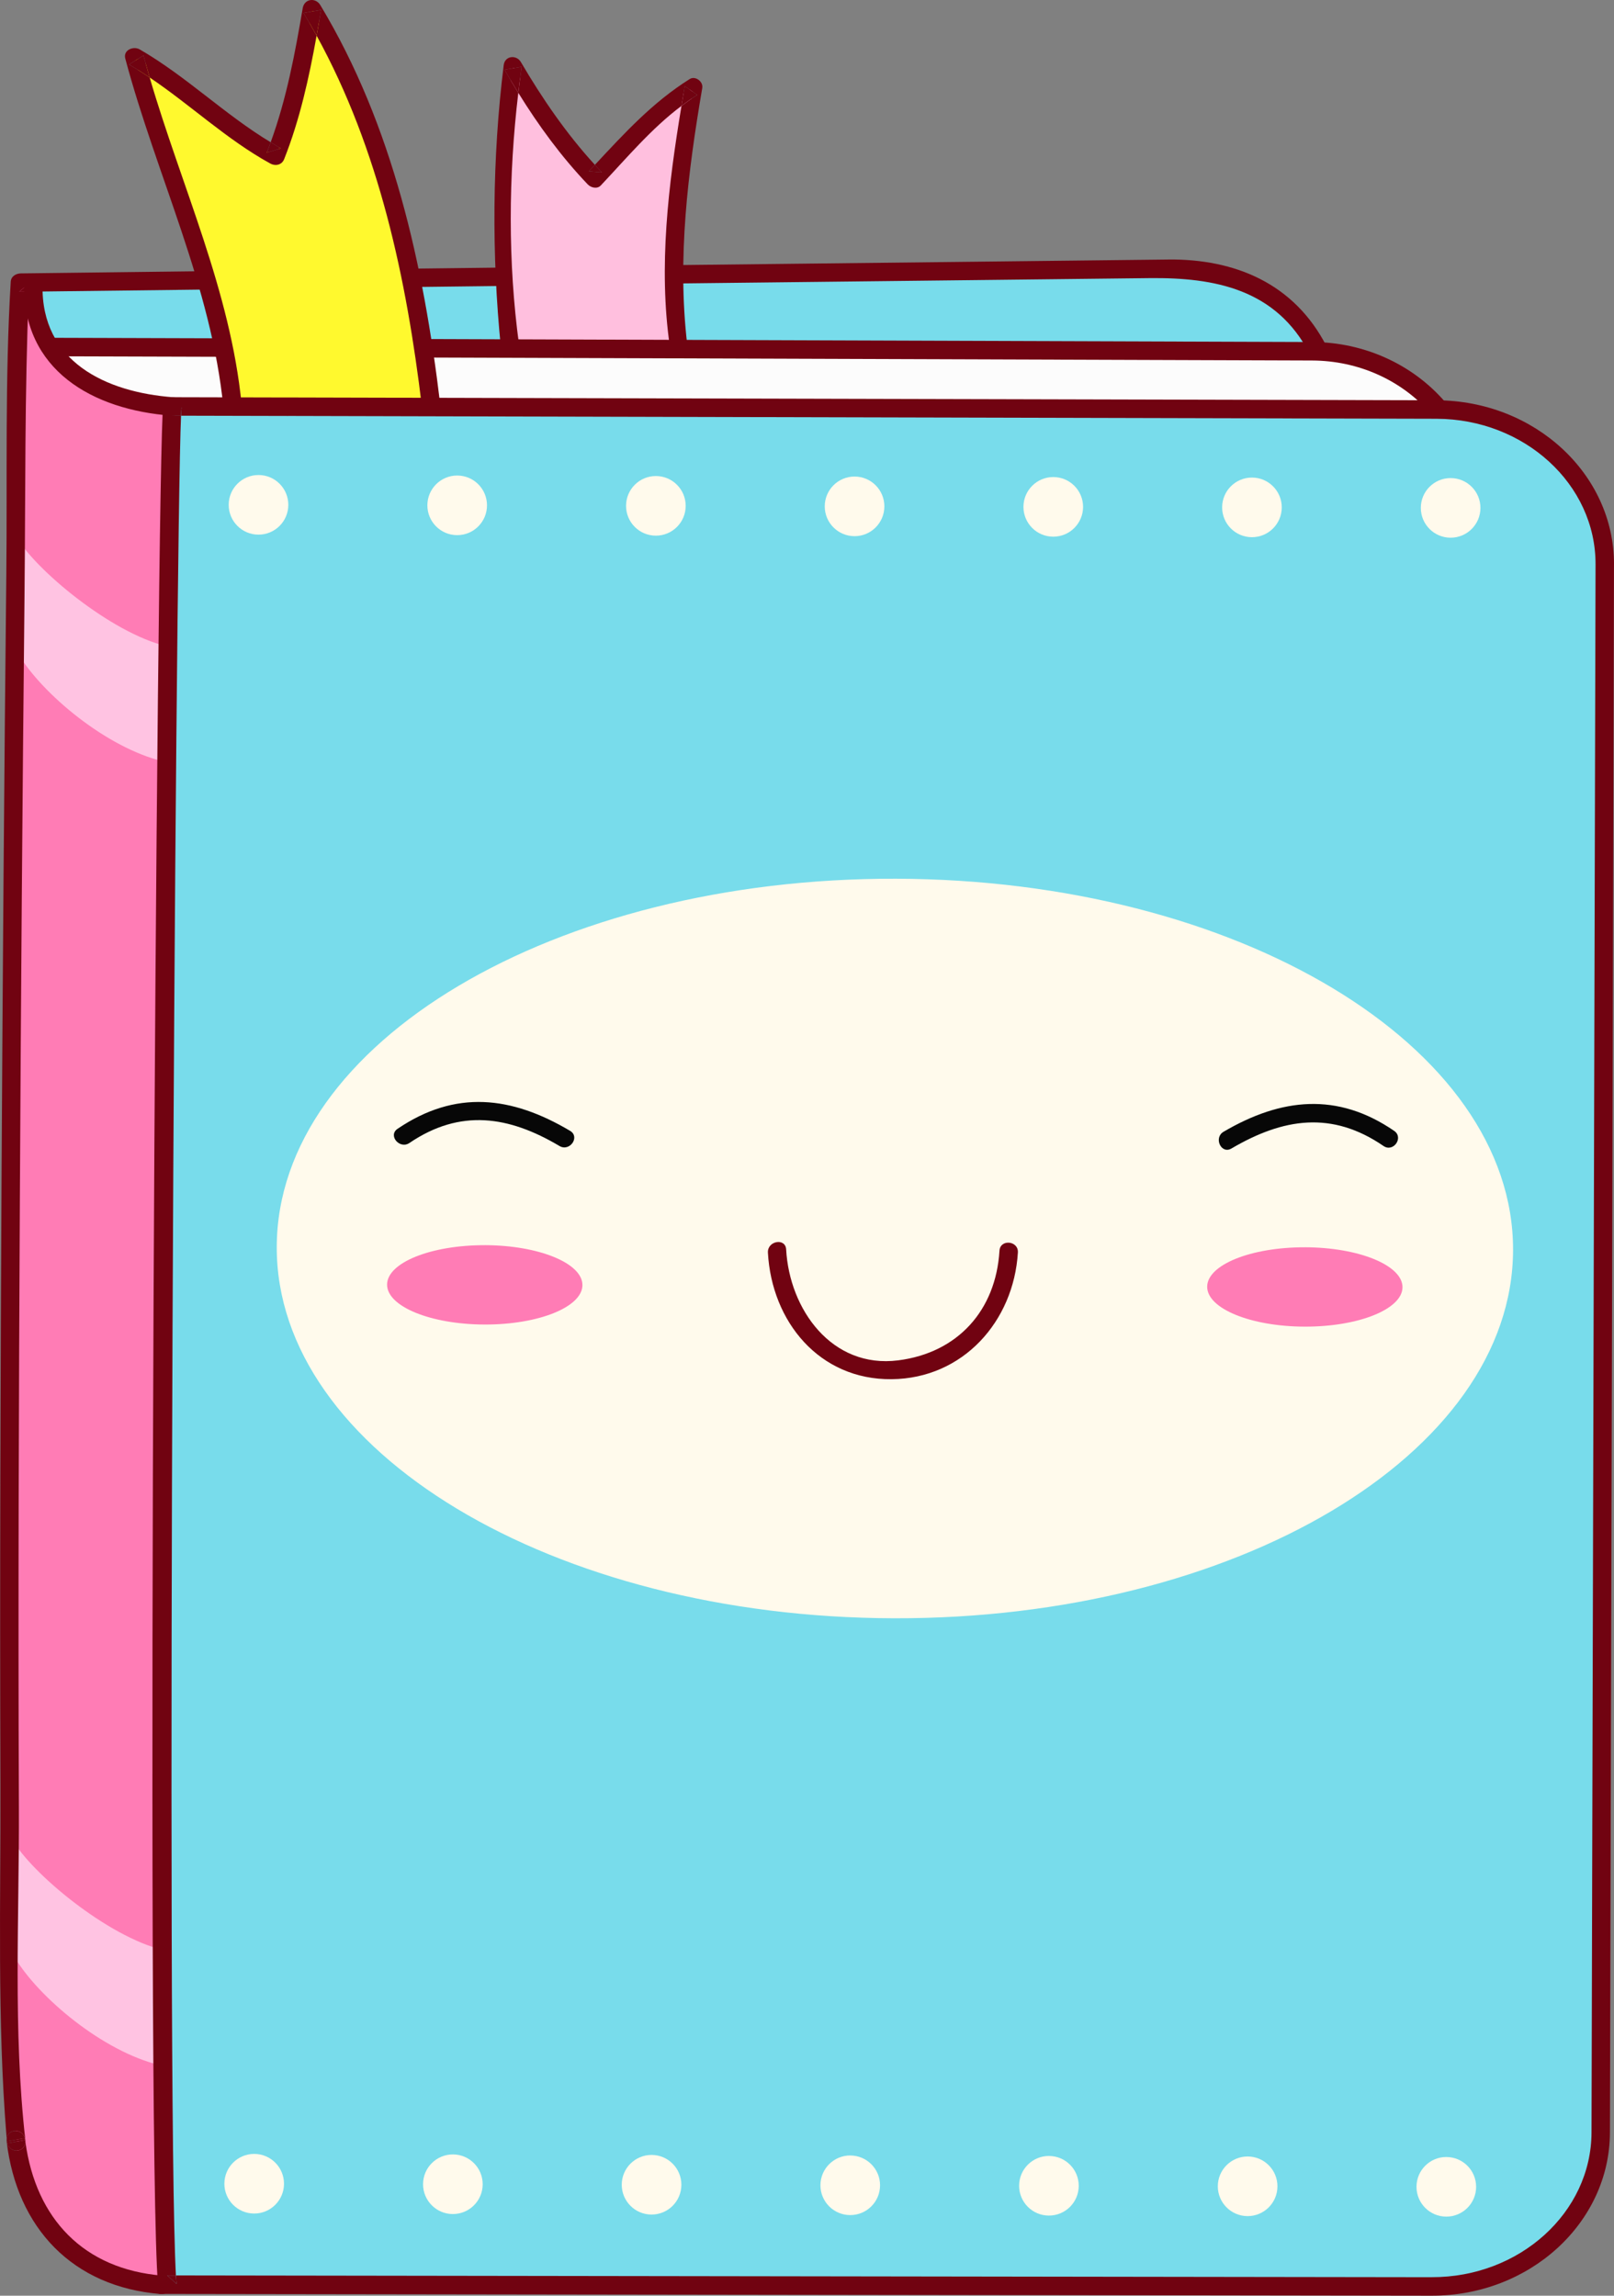 <svg id="_Слой_2" xmlns="http://www.w3.org/2000/svg" width="759.38" height="1080" viewBox="0 0 759.38 1080"><rect x="0" y="0" width="759.38" height="1080" fill="#808080" stroke="none"/><g id="School08_198363358"><g id="School08_198363358-2"><path d="M105.37 163.51l-.17.03-81.03-.27-1.13.75c10.31 16.3 30.83 25.55 58.04 27.19l28.34.07v-.12c-.81-9.29-2.22-18.51-4.05-27.66z" fill="#fcfcfc"/><path d="M620.09 165.32c-.93-.03-1.85-.06-2.78-.06l-298.13-1.03-79.22-.26-40.32-.13-.38.06c1.34 8.88 2.51 17.79 3.56 26.76v.87s473.06 1.13 473.06 1.13c.27.0.5.0.76.03l.03-.73c-13.51-15.61-33.76-25.82-56.56-26.63z" fill="#fcfcfc"/><path d="M23.05 164.02c-5.28-8.31-7.87-18.44-7.35-30.33v-.81s-6.29.07-6.29.07c-1.94 30.34-9.08 812.36-1.76 874.58l-.26-.9c4.02 39.72 27.59 65.78 68.72 68.26l2.58-.08c-5.01-59.66-1.19-854.66 2.39-883.6-27.21-1.64-47.72-10.89-58.04-27.19z" fill="#ff7cb5"/><path d="M7.52 252.21c-.17 15.53 1.02 37.43.85 55.06 11.25 19.08 41.8 44.57 68.35 50.9.17-17.34 1.65-39.19 1.83-54.1-26.42-6.25-62.47-36.52-71.03-51.86z" fill="#ffc3e2"/><path d="M5.94 865.56c-.17 15.53 1.02 37.43.85 55.06 11.25 19.08 41.8 44.57 68.35 50.9.17-17.34 1.65-39.19 1.83-54.1-26.42-6.24-62.47-36.51-71.03-51.86z" fill="#ffc3e2"/><path d="M96.26 131.89l-80.56.98v.81c-.53 11.89 2.06 22.02 7.35 30.33l1.13-.75 81.03.27.17-.03c-2.18-10.74-4.93-21.36-8.07-31.93l-1.05.32z" fill="#78dceb"/><path d="M237.49 130.17l-.84.03-42.71.53-.52.11c2.24 10.88 4.15 21.94 5.83 33.06l.38-.06 40.32.13v-1.07c-1.19-9.49-2.01-20.72-2.47-32.73z" fill="#78dceb"/><path d="M556.23 126.34l-238.32 2.69h-.84c-.03 11.37.58 22.51 2.12 33.13v2.06s298.13 1.03 298.13 1.03c.93.0 1.86.03 2.78.06l.03-.66c-11.68-24.28-35.12-38.24-63.9-38.31z" fill="#78dceb"/><path d="M755.02 265.49c.1-39.89-34.92-72.35-78.4-72.81-.26-.03-.49-.03-.76-.03l-473.06-1.13-66.84-.17h-.41s-26.14-.07-26.14-.07l-28.34-.07c-3.59 28.94-7.4 823.94-2.39 883.6l594.9.83c43.83.11 79.42-32.31 79.53-72.44l1.9-737.71z" fill="#78dceb"/><path d="M317.06 129.04c.05-29.73 4.54-60.97 9.22-88.14-19.99 11.93-31.22 27.1-46.44 43.02-14.09-14.25-29.35-36.6-38.62-52.93-3.51 24.79-5.04 65.14-3.74 99.17.46 12.01 1.28 23.24 2.47 32.73v1.07s79.22.26 79.22.26v-2.06c-1.53-10.62-2.14-21.76-2.11-33.14z" fill="#ffbfde"/><path d="M199.25 163.89c-1.68-11.11-3.6-22.17-5.83-33.06-9.31-45.92-23.76-89.32-46.67-126.6-3.83 22.76-8.22 47.64-17.12 69.12-26.54-13.99-41.14-32.57-66.4-46.56 8.91 34.31 23.52 69.1 34.08 104.78 3.14 10.57 5.89 21.19 8.07 31.93 1.84 9.14 3.24 18.37 4.05 27.66v.12s26.14.07 26.14.07h.41s66.84.17 66.84.17v-.87c-1.05-8.96-2.21-17.87-3.56-26.76z" fill="#fff92e"/><path d="M617.31 160.9l-417.68-1.41-.03 8.7 417.68 1.41c21.83.06 42.27 9.24 56.08 25.21l6.58-5.69c-15.45-17.87-38.28-28.16-62.63-28.22z" fill="#710311"/><path d="M60.34 122.87h8.7v81.04H60.34z" transform="translate(-98.9 227.59) rotate(-89.83)" fill="#710311"/><g><path d="M83.03 1074.44c-.09-1.1-.18-2.44-.27-3.98-2.65.0-4.06.0-4.06.0l4.33 3.99z" fill="#710311"/><path d="M759.38 265.52c.11-42.45-37.35-77.09-83.51-77.2l-539.89-1.33c-.15.0-.57.02-.42.01l-54.46-.13h-3.85s-.48 3.81-.48 3.81c-3.05 24.47-8.24 815.42-2.42 884.49l.33 3.98h4s594.89.85 594.89.85c46.15.12 83.79-34.32 83.9-76.78l1.9-737.7zM673.6 1071.3s-538.67-.76-590.83-.84c.09 1.54.17 2.89.27 3.98l-4.33-3.99s1.41.0 4.06.0c-4.69-83.84-.35-812.39 2.41-874.88h-4.08s4.33-3.82 4.33-3.82c-.08.64-.16 1.95-.24 3.82l50.37.12c.15.0.56-.02.42-.01l539.89 1.33c41.36.11 74.93 30.82 74.83 68.48l-1.9 737.7c-.1 37.66-33.82 68.21-75.18 68.1z" fill="#710311"/><path d="M81.09 195.57h4.08c.08-1.87.17-3.18.24-3.81l-4.33 3.81z" fill="#710311"/></g><path d="M81.52 186.89c-31.76-2.38-62.22-16.77-61.5-52.76.11-5.58-8.55-6.45-8.67-.84-.81 40.9 32.28 59.5 69.33 62.27 5.6.42 6.44-8.24.84-8.66z" fill="#710311"/><path d="M549.35 122.1c-25.9.29-51.8.59-77.69.88-51.11.58-102.22 1.16-153.33 1.73-5.56.06-6.45 8.73-.84 8.66 47.36-.53 94.73-1.07 142.1-1.61 27.05-.3 54.1-.61 81.16-.92 30.86-.35 59.72 5.21 75.45 35.66 2.56 4.97 10.46 1.28 7.87-3.72-15.17-29.37-42.9-41.06-74.71-40.7z" fill="#710311"/><path d="M237.06 125.87c-14.23.17-28.46.34-42.69.51-5.56.07-6.44 8.73-.84 8.66 14.23-.17 28.46-.34 42.69-.51 5.56-.07 6.45-8.73.84-8.67z" fill="#710311"/><g><path d="M11.82 1006.81s.08-.01.12-.02c-.08-.3-.17-.61-.26-.91.04.32.1.62.14.93z" fill="#710311"/><path d="M11.97 1007.78c.02-.31.01-.64-.03-.99-.04.0-.08.01-.12.02.04.33.1.64.15.97z" fill="#710311"/><path d="M13.73 133.36c-1.59 1.3-3.17 2.6-4.76 3.91 1.53-.02 3.07-.04 4.6-.05.04-.91.06-1.83.1-2.74.01-.37.03-.75.06-1.12z" fill="#710311"/><path d="M11.68 1005.88c-2.8.49-5.6.97-8.4 1.46.03.31.06.63.09.94 2.81-.49 5.63-.98 8.45-1.47-.04-.32-.11-.61-.14-.93z" fill="#710311"/><path d="M3.37 1008.28c1.44 4.99 8.3 4.3 8.6-.5-.05-.33-.11-.64-.15-.97-2.82.49-5.63.98-8.45 1.47z" fill="#710311"/><path d="M11.68 1005.88c.09.3.18.61.26.91-5.87-51.51-2.83-105.14-3.05-156.86-.4-95.54-.04-191.08.46-286.62.49-94.26 1.21-188.52 2.18-282.78.49-47.72.04-95.61 2.03-143.31-1.53.02-3.06.04-4.6.05 1.59-1.31 3.17-2.61 4.76-3.91-.03.37-.05.74-.06 1.12-.04.91-.06 1.83-.1 2.74 27.42-.33 54.85-.66 82.27-.99 5.56-.07 6.45-8.73.84-8.66-28.96.35-57.91.7-86.87 1.05-2.29.03-4.6 1.36-4.75 3.91-2.76 45.74-1.6 92.01-2.08 137.81-.99 93.29-1.7 186.57-2.22 279.86C.23 646.53-.12 742.87.2 839.21c.18 55.04-1.59 110.91 2.85 165.83.02.3.06.61.09.91.66-4.4 7.14-4.9 8.54-.08z" fill="#710311"/><path d="M76.52 1070.57c-37.18-2.99-59.6-26.82-64.55-62.79-.29 4.8-7.15 5.49-8.6.5-.09-.3-.18-.61-.26-.91 4.85 40.84 31.08 68.52 72.57 71.86 5.6.45 6.44-8.21.84-8.66z" fill="#710311"/><path d="M3.28 1007.34c-.06.0-.11.02-.17.03.08.3.17.61.26.91-.04-.31-.06-.63-.09-.94z" fill="#710311"/><path d="M3.14 1005.96c-.06.44-.09.9-.03 1.41.06-.01.11-.02.17-.03-.05-.46-.1-.92-.14-1.39z" fill="#710311"/><path d="M11.68 1005.88c-1.4-4.83-7.88-4.32-8.54.08.04.46.09.92.14 1.39 2.8-.49 5.6-.97 8.4-1.46z" fill="#710311"/></g><g><path d="M283.18 81.12c-1.12-1.17-2.2-2.37-3.29-3.57-.95 1.02-1.89 2.03-2.85 3.05 2.05.17 4.09.35 6.14.52z" fill="#710311"/><path d="M237.38 32.8c2.09 3.66 4.26 7.27 6.48 10.87.49-4.11.99-8.21 1.58-12.27-2.69.47-5.37.93-8.06 1.4z" fill="#710311"/><path d="M322.18 40.51c-.53 3.09-1.05 6.2-1.57 9.3 2.4-1.81 4.86-3.55 7.44-5.17-1.96-1.38-3.92-2.76-5.88-4.14z" fill="#710311"/><path d="M330.41 41.31c.5-2.9-3.25-5.78-5.88-4.14-17.54 11.01-30.72 25.48-44.64 40.38 1.09 1.19 2.17 2.4 3.29 3.57-2.04-.17-4.09-.35-6.14-.52.96-1.02 1.9-2.03 2.85-3.05-13.45-14.7-24.76-31.2-34.83-48.37-2.07-3.54-7.51-2.99-8.06 1.4-5.43 43.73-5.72 89.23-1.32 133.07.56 5.53 9.29 4.07 8.53-1.48-5.27-38.58-5.02-79.52-.35-118.5-2.22-3.59-4.39-7.21-6.48-10.87 2.69-.47 5.37-.93 8.06-1.4-.59 4.05-1.09 8.16-1.58 12.27 9.49 15.35 20.21 30.02 32.66 43.07 1.49 1.56 4.43 2.32 6.14.52 12.25-12.98 23.71-26.73 37.96-37.44.51-3.11 1.04-6.21 1.57-9.3 1.96 1.38 3.92 2.76 5.88 4.14-2.58 1.61-5.04 3.36-7.44 5.17-6.16 37.22-10.88 75.58-5.49 113.07.76 5.29 8.73 3.84 8.13-1.41-4.66-40.3.38-80.4 7.15-120.16z" fill="#710311"/></g><g><path d="M60.72 30.35c3.32 1.92 6.54 3.98 9.7 6.11-1.01-3.46-1.98-6.93-2.91-10.41-2.26 1.44-4.53 2.87-6.79 4.3z" fill="#710311"/><path d="M132.13 69.78c-1.63-.9-3.19-1.89-4.77-2.85-.6 1.63-1.17 3.27-1.81 4.89 2.19-.68 4.39-1.36 6.58-2.04z" fill="#710311"/><path d="M142.82 6.1c2.12 3.53 4.17 7.09 6.14 10.68.73-4.03 1.44-8.07 2.13-12.11-2.76.48-5.51.96-8.27 1.44z" fill="#710311"/><path d="M150.7 2.38c-2.23-3.7-7.52-2.99-8.27 1.44-3.64 21.41-7.63 42.7-15.08 63.11 1.59.96 3.14 1.95 4.77 2.85-2.19.68-4.39 1.36-6.58 2.04.64-1.62 1.21-3.26 1.81-4.89-21.64-13.04-39.69-31.03-61.62-43.69-2.93-1.7-7.86.27-6.79 4.3 14.68 55.07 40.56 107.09 46.19 164.37.55 5.59 9.12 4.07 8.57-1.49-5.27-53.69-28.31-102.69-43.28-153.96-3.17-2.13-6.38-4.19-9.7-6.11 2.26-1.43 4.53-2.87 6.79-4.3.93 3.48 1.9 6.95 2.91 10.41 19.28 12.96 36.2 29.15 56.69 40.44 2.46 1.35 5.47.78 6.59-2.04 7.42-18.75 11.7-38.33 15.26-58.08-1.97-3.59-4.02-7.15-6.14-10.68 2.76-.48 5.51-.96 8.27-1.44-.69 4.04-1.4 8.08-2.13 12.11 29.44 53.61 42.3 114.22 49.55 174.61.67 5.58 9.24 4.06 8.57-1.49-7.81-65.12-22.19-130.75-56.39-187.52z" fill="#710311"/></g><path d="M421.5 413.39c-160.63-.41-291.04 77.14-291.29 173.21-.25 96.07 129.77 174.29 290.4 174.71 160.62.41 291.03-77.14 291.28-173.21.24-96.08-129.76-174.29-290.39-174.71z" fill="#fffaec"/><path d="M470.25 588.4c-1.7 28.04-19.6 47.99-47.61 51.57-31.33 4-51.22-24.04-52.76-52.17-.3-5.6-8.88-4.05-8.58 1.49 1.78 32.47 24.18 59.9 58.22 59.55 33.66-.34 57.43-27.3 59.39-59.59.34-5.6-8.33-6.45-8.66-.84z" fill="#710311"/><path d="M613.97 586.78c-25.38-.07-45.97 8.24-46 18.55-.02 10.3 20.52 18.72 45.9 18.78 25.39.07 45.97-8.24 46-18.55.02-10.31-20.52-18.72-45.91-18.79z" fill="#ff7cb5"/><path d="M228.12 585.79c-25.38-.06-45.98 8.24-46 18.55-.03 10.3 20.53 18.72 45.91 18.78 25.38.07 45.97-8.24 46-18.55.03-10.31-20.52-18.72-45.91-18.79z" fill="#ff7cb5"/><path d="M268.24 532.01c-27.54-16.35-53.92-19.47-81.2-.96-4.63 3.15 1.01 9.77 5.61 6.65 23.89-16.21 46.74-12.73 70.58 1.43 4.79 2.85 9.84-4.24 5.01-7.12z" fill="#070707"/><path d="M655.94 532.01c-26.68-18.3-53.09-15.52-80.26.42-4.79 2.81-1.13 10.72 3.72 7.87 24.3-14.27 47.22-17.86 71.53-1.18 4.63 3.18 9.64-3.94 5.01-7.11z" fill="#070707"/><path d="M121.66 223.47c-7.74-.02-14.04 6.24-14.06 13.99-.02 7.75 6.24 14.04 13.99 14.06 7.75.02 14.04-6.24 14.06-13.99.02-7.75-6.24-14.04-13.99-14.06z" fill="#fffaec"/><path d="M215.14 223.71c-7.74-.02-14.04 6.24-14.06 13.99-.02 7.74 6.24 14.04 13.99 14.06 7.74.02 14.04-6.24 14.06-13.99.02-7.75-6.24-14.04-13.99-14.06z" fill="#fffaec"/><path d="M308.62 223.95c-7.75-.02-14.04 6.24-14.06 13.99-.02 7.75 6.24 14.04 13.99 14.06 7.74.02 14.04-6.24 14.06-13.99.02-7.74-6.24-14.04-13.99-14.06z" fill="#fffaec"/><path d="M402.1 224.19c-7.74-.02-14.04 6.24-14.06 13.99-.02 7.74 6.24 14.04 13.99 14.06 7.75.02 14.04-6.24 14.06-13.99.02-7.75-6.24-14.04-13.99-14.06z" fill="#fffaec"/><path d="M495.59 224.43c-7.74-.02-14.04 6.24-14.06 13.99-.02 7.74 6.24 14.04 13.99 14.06 7.75.02 14.04-6.24 14.06-13.99.02-7.74-6.24-14.04-13.99-14.06z" fill="#fffaec"/><path d="M589.07 224.67c-7.75-.02-14.04 6.24-14.06 13.99-.02 7.75 6.24 14.04 13.99 14.06 7.75.02 14.04-6.24 14.06-13.99.02-7.74-6.24-14.04-13.99-14.06z" fill="#fffaec"/><path d="M682.55 224.91c-7.75-.02-14.04 6.24-14.06 13.99-.02 7.74 6.24 14.04 13.99 14.06 7.74.02 14.04-6.24 14.06-13.99.02-7.74-6.24-14.04-13.99-14.06z" fill="#fffaec"/><path d="M119.63 1013.3c-7.74-.02-14.04 6.24-14.06 13.99-.02 7.74 6.24 14.04 13.99 14.06 7.74.02 14.04-6.24 14.06-13.99.02-7.75-6.24-14.04-13.99-14.06z" fill="#fffaec"/><path d="M213.11 1013.54c-7.75-.02-14.04 6.24-14.06 13.99-.02 7.74 6.24 14.04 13.99 14.06 7.74.02 14.04-6.24 14.06-13.99.02-7.75-6.24-14.04-13.99-14.06z" fill="#fffaec"/><path d="M306.59 1013.78c-7.74-.02-14.04 6.24-14.06 13.99-.02 7.74 6.24 14.04 13.99 14.06 7.75.02 14.04-6.24 14.06-13.99.02-7.75-6.24-14.04-13.99-14.06z" fill="#fffaec"/><path d="M400.07 1014.03c-7.74-.02-14.04 6.24-14.06 13.99-.02 7.74 6.24 14.04 13.99 14.06 7.75.02 14.04-6.24 14.06-13.98.02-7.75-6.24-14.04-13.99-14.06z" fill="#fffaec"/><path d="M493.55 1014.26c-7.75-.02-14.04 6.24-14.06 13.99-.02 7.74 6.24 14.04 13.99 14.06 7.75.02 14.04-6.24 14.06-13.98.02-7.75-6.24-14.04-13.99-14.06z" fill="#fffaec"/><path d="M587.04 1014.51c-7.75-.02-14.04 6.24-14.06 13.99-.02 7.74 6.24 14.04 13.99 14.06 7.74.02 14.04-6.24 14.06-13.99.02-7.75-6.24-14.04-13.99-14.06z" fill="#fffaec"/><path d="M680.52 1014.75c-7.75-.02-14.04 6.24-14.06 13.99-.02 7.74 6.24 14.04 13.99 14.06 7.74.02 14.04-6.24 14.06-13.98.02-7.75-6.24-14.04-13.99-14.06z" fill="#fffaec"/></g></g></svg>